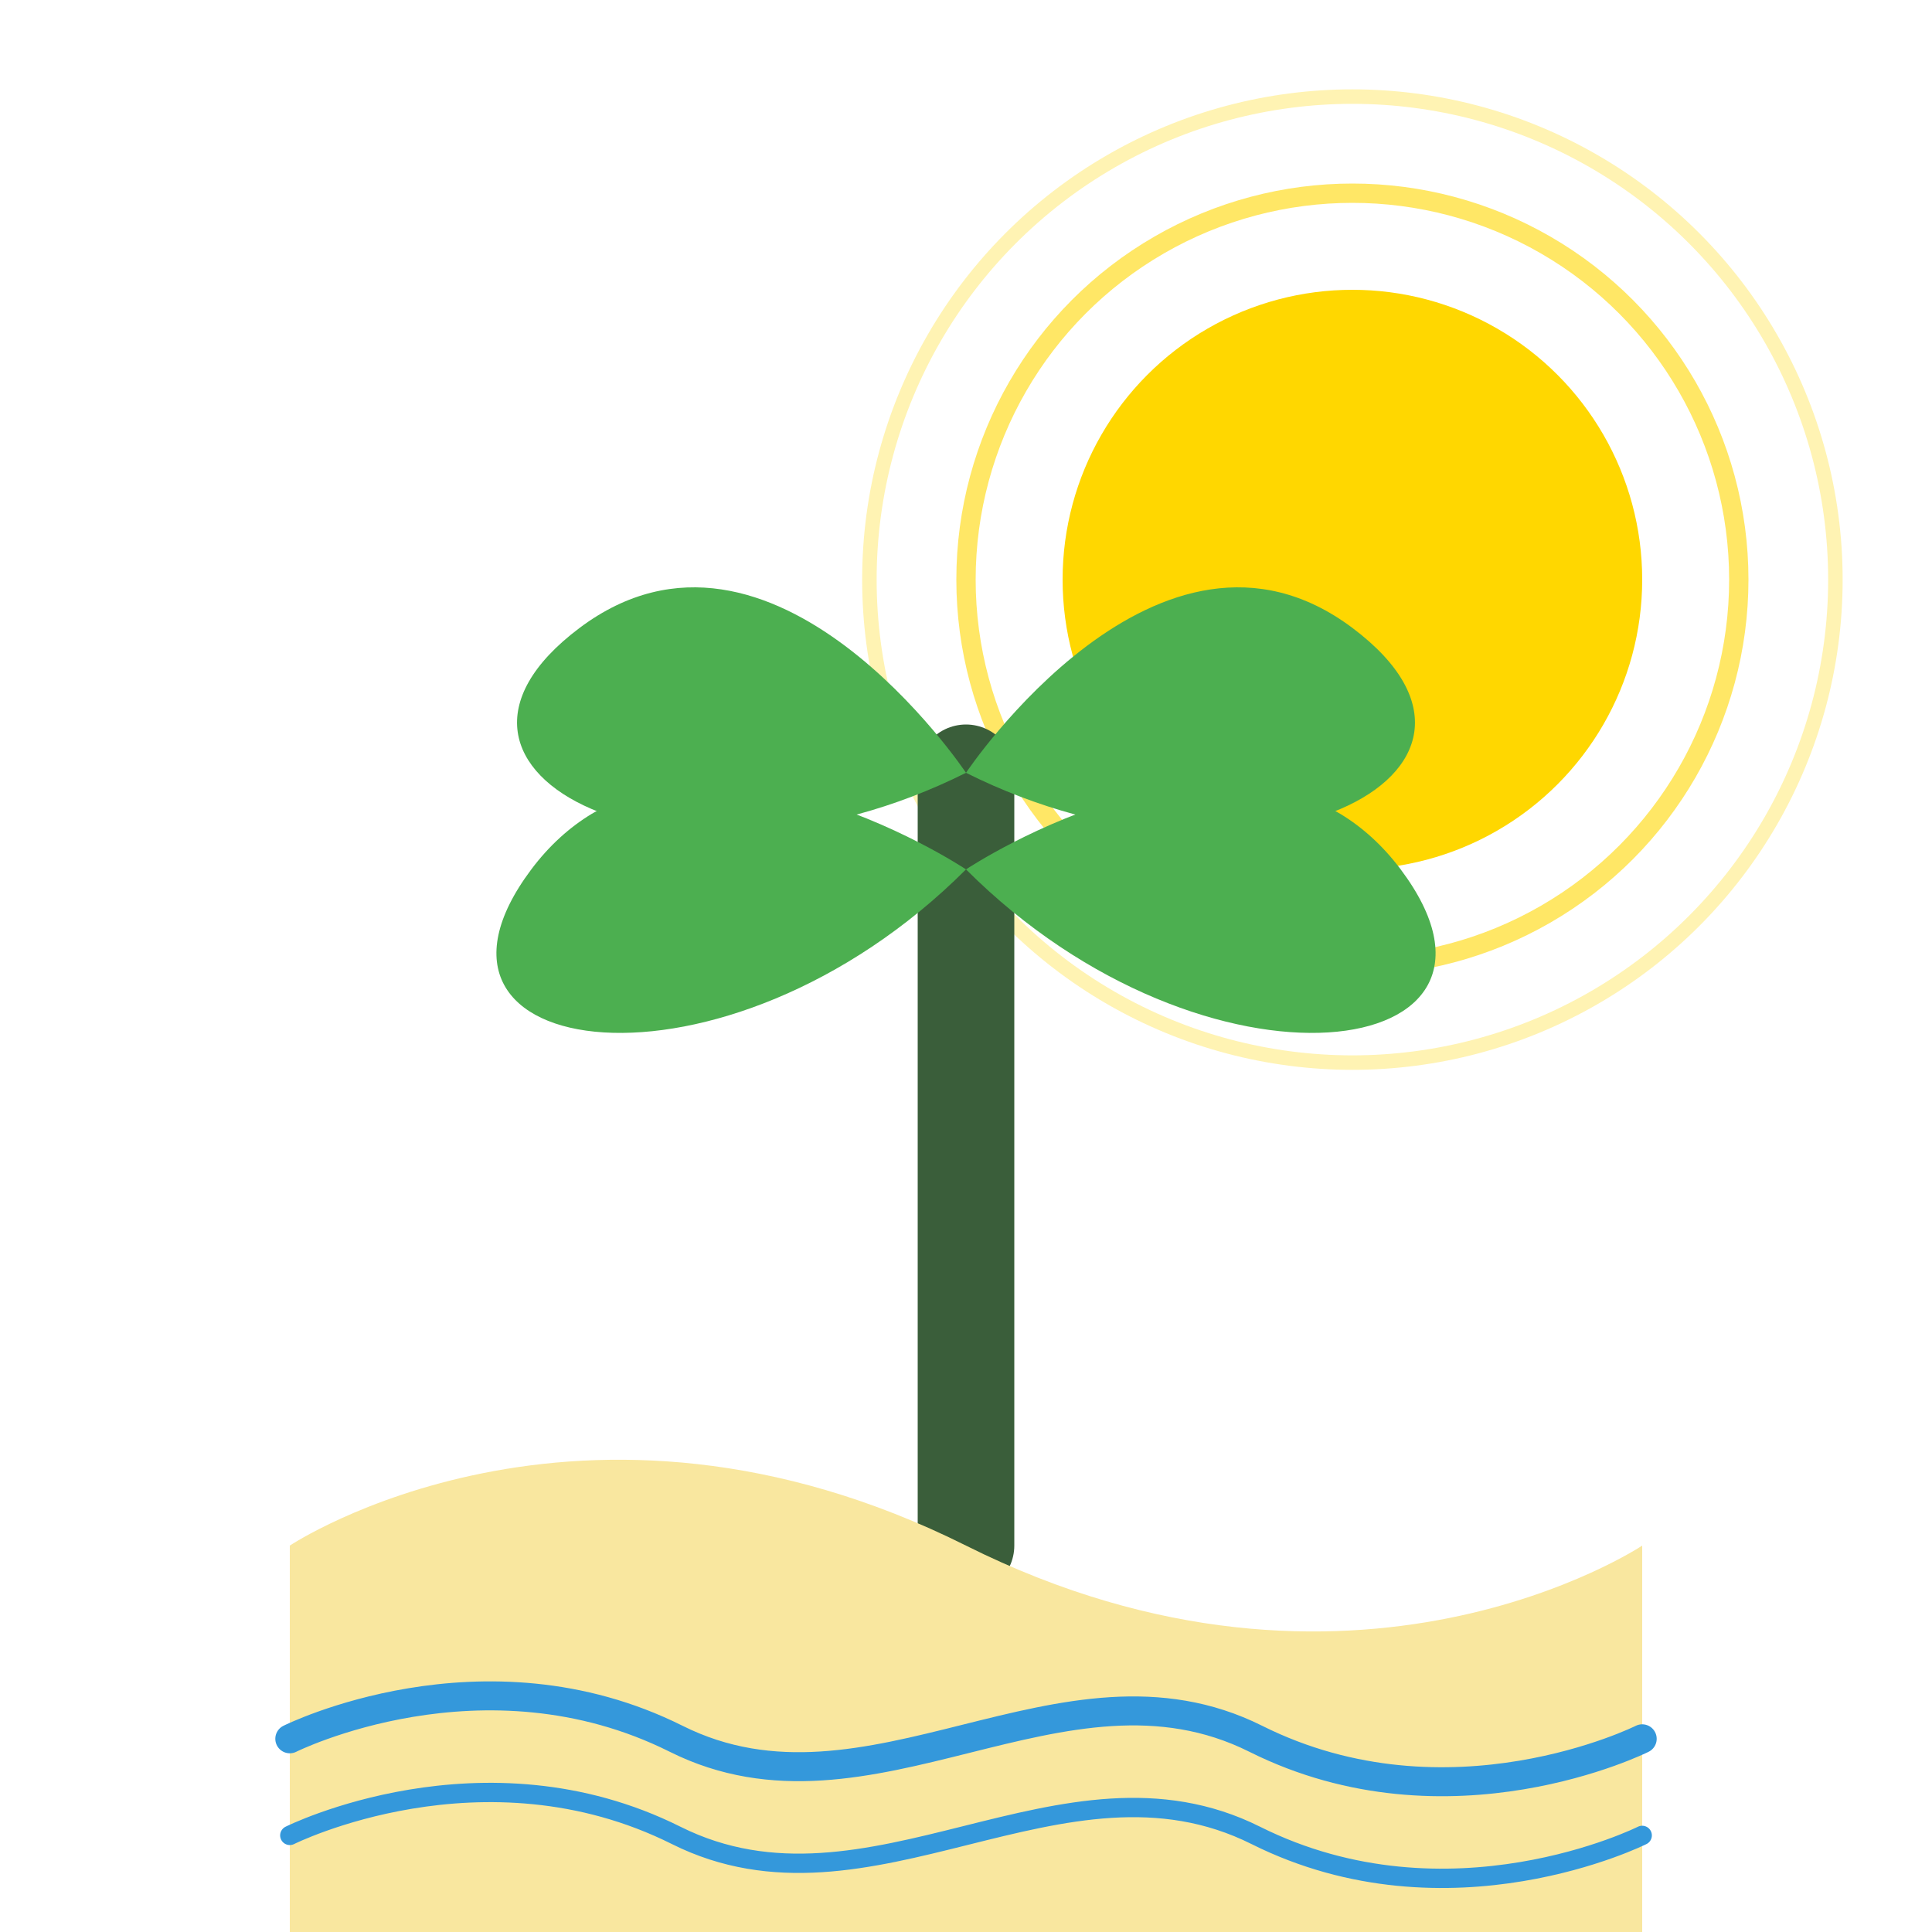 <?xml version="1.0" encoding="UTF-8"?>
<svg width="200" height="200" viewBox="0 0 200 200" fill="none" xmlns="http://www.w3.org/2000/svg">
  <!-- 太阳 -->
  <circle cx="140" cy="60" r="30" fill="#FFD700"/>
  <circle cx="140" cy="60" r="40" stroke="#FFD700" stroke-width="2" stroke-opacity="0.6"/>
  <circle cx="140" cy="60" r="50" stroke="#FFD700" stroke-width="1.5" stroke-opacity="0.3"/>
  
  <!-- 椰子树 -->
  <path d="M100 160V80" stroke="#3A5E3A" stroke-width="10" stroke-linecap="round"/>
  
  <!-- 树叶 -->
  <path d="M100 80C100 80 80 50 60 65C40 80 70 95 100 80" fill="#4CAF50"/>
  <path d="M100 80C100 80 120 50 140 65C160 80 130 95 100 80" fill="#4CAF50"/>
  <path d="M100 90C100 90 70 70 55 90C40 110 75 115 100 90" fill="#4CAF50"/>
  <path d="M100 90C100 90 130 70 145 90C160 110 125 115 100 90" fill="#4CAF50"/>
  
  <!-- 沙滩 -->
  <path d="M30 160C30 160 60 140 100 160C140 180 170 160 170 160V200H30V160Z" fill="#F9E79F"/>
  
  <!-- 海浪 -->
  <path d="M30 180C30 180 50 170 70 180C90 190 110 170 130 180C150 190 170 180 170 180" stroke="#3498DB" stroke-width="3" stroke-linecap="round"/>
  <path d="M30 190C30 190 50 180 70 190C90 200 110 180 130 190C150 200 170 190 170 190" stroke="#3498DB" stroke-width="2" stroke-linecap="round"/>
</svg> 